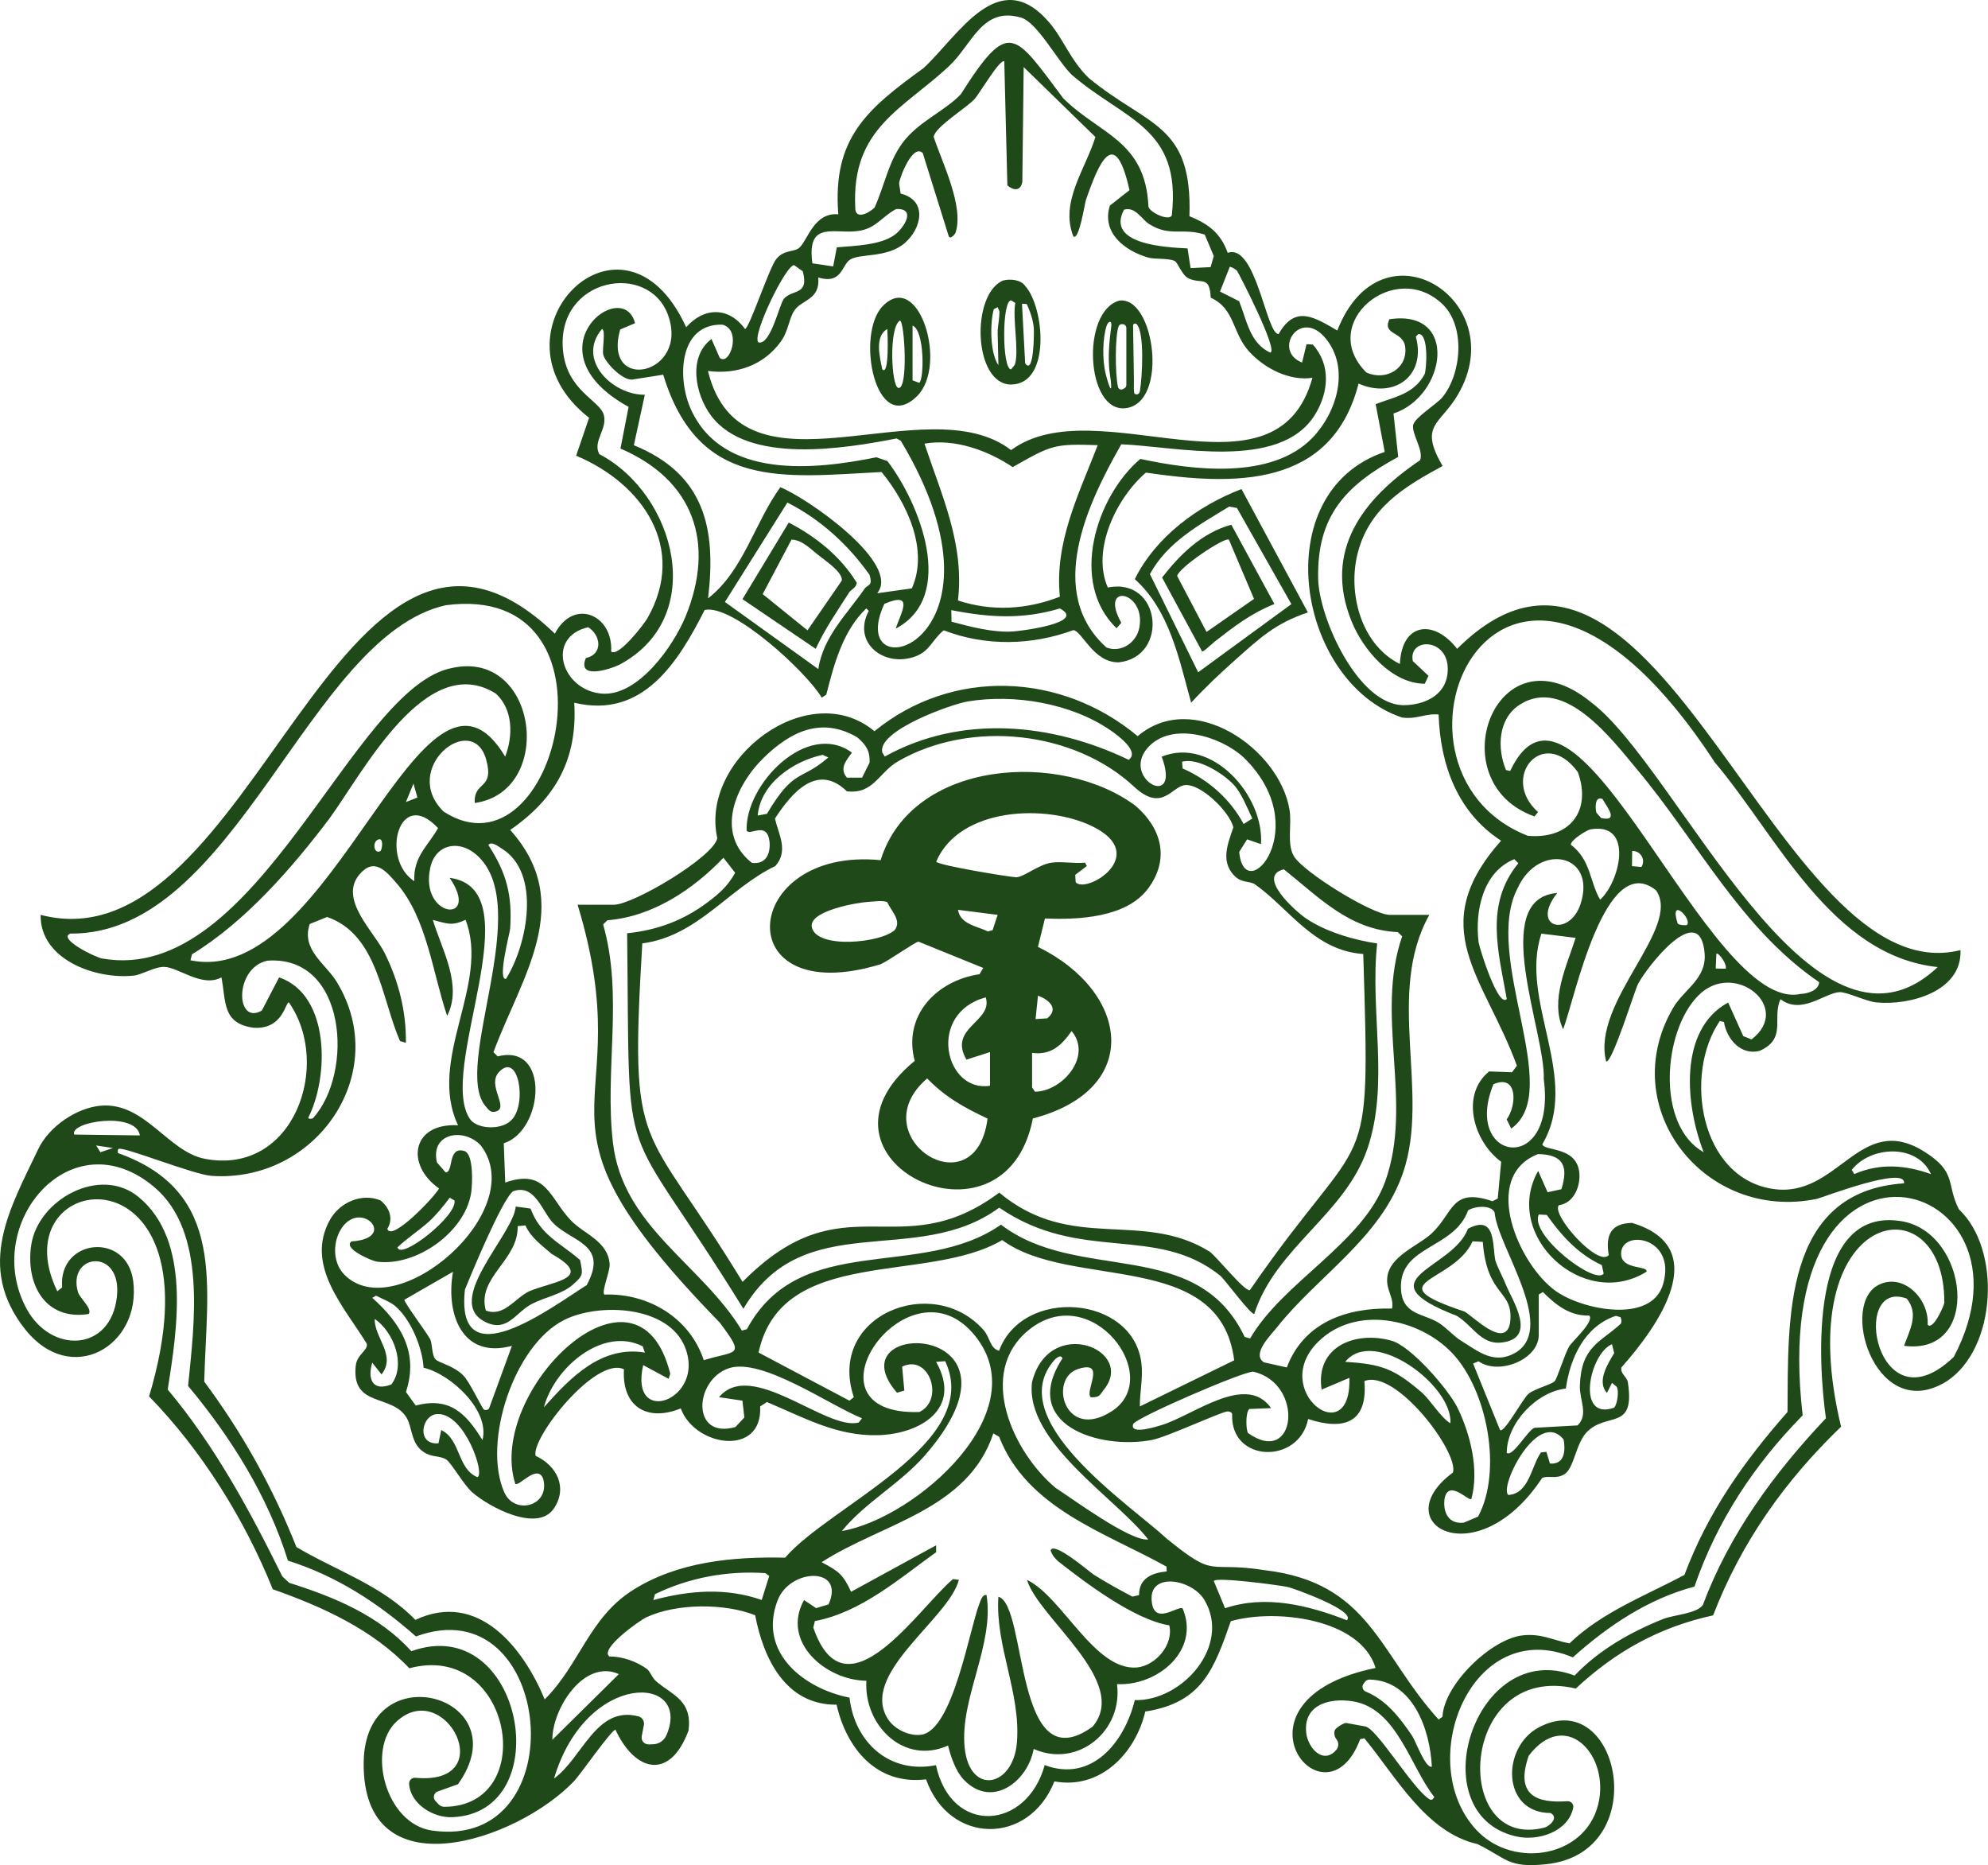 <svg width="2362" height="2216" viewBox="0 0 2362 2216" fill="none" xmlns="http://www.w3.org/2000/svg">
<path d="M1245.58 25.46C1263.28 45.59 1271.43 71.16 1293.53 92.62C1364.1 150.82 1416.88 146.28 1413.21 256.85C1435.67 265.97 1450.25 276.76 1458.68 300.36C1492.36 288.45 1504.65 398.35 1519.25 396.77C1538.96 361.48 1562.25 377.26 1588.9 392.62C1641.48 257.88 1796.85 356.86 1732.58 468.15C1711.54 504.88 1685.15 503.83 1713.96 553.61C1668.75 578.11 1627.15 602.98 1613.2 656.76C1600.94 704.04 1616.81 765.78 1663.23 788.79C1665.52 739.03 1704.04 735.47 1731.23 770.81C1967.79 535.42 2110.95 1184.04 2329.31 1128.68C2331.43 1177.61 2269.35 1194.75 2229.25 1190.82C2216.81 1189.6 2194.12 1178.05 2185.24 1178.65C2167.5 1179.86 2140.2 1205.98 2115.47 1187.01C2105 1209.83 2123.49 1233.59 2090.79 1248.34C2068.62 1254.21 2051.66 1234.64 2048.28 1214.12L2043.35 1212.91C2000.21 1276.21 2019.62 1398.62 2105.77 1412.3C2183.91 1424.7 2209.27 1319.88 2286.09 1367.97C2325.64 1392.73 2311.88 1405.92 2327.42 1436.64C2377.96 1483.86 2372.59 1601.43 2313.2 1640.76C2231.6 1692.04 2186.52 1557.4 2228.75 1528.31C2258.5 1509.28 2292.31 1541.36 2290.28 1573.51C2295.94 1581.28 2309.23 1552.87 2310.11 1547.67C2311.03 1400.88 2124.33 1433.44 2187.44 1694.86C2120.7 1759.15 2068.89 1831.99 2035.42 1918.98C1971.68 1932.89 1919.62 1961.79 1872.26 2005.92C1732.52 1973.38 1723.44 2200.31 1835.29 2171.04C1841.35 2169.13 1852.42 2159.14 1842.26 2153.8C1784.04 2153.64 1783.66 2075.62 1828.43 2051.99C1924.31 2001.38 1965.43 2201.09 1837.07 2214.63C1791.33 2219.46 1790.02 2207.49 1755.36 2190.7C1694.17 2176.84 1658.53 2110.52 1621.03 2065.02L1616.08 2066.04C1574.42 2177.85 1448.6 2019.71 1634.38 1981.45C1616.21 1922.12 1514.41 1910.87 1462.38 1925.93C1442.22 1983.25 1428.38 2022.61 1360.73 2033.28C1349.04 2083.1 1307.13 2126.3 1252.73 2116.22C1222.63 2192.48 1127.75 2191.74 1100.28 2113.78C1041.93 2120.97 1005.87 2077.5 993.95 2025.11C933.62 2025.64 907.1 1970.61 897.22 1918.84C860.85 1904.37 803.41 1904.59 767.81 1921.37C759.68 1925.2 711.71 1959.3 724.16 1967.92C739.22 1967.57 756.56 1973.88 768.75 1982.76C772.36 1985.39 775.01 1993.64 780.18 1997.88C800.57 2014.63 822.37 2020.43 818.1 2055.67C796.66 2114.24 755.3 2106.38 731.25 2054.86C726.57 2054.86 689.26 2108.39 682.23 2115.78C614.37 2187.1 430.29 2249.09 432.1 2093.79C433.63 1962.61 618.96 2015.07 544.09 2119.64L520.05 2128.21C515.4 2129.87 513.94 2135.73 517.28 2139.37L520.89 2143.31C522.71 2145.29 525.27 2146.44 527.96 2146.43C641.55 2145.84 608.38 1949.11 486.35 1981.86C442.73 1935.9 383.74 1909.02 324.08 1887.97C290.76 1804.96 239.67 1723.06 177.13 1658.88C268.56 1353.6 -3.52 1386.14 68.08 1534.01L73.82 1529.37C69.05 1471.46 150.58 1462.66 158.26 1521.81C168.24 1598.73 84.42 1648.63 29.44 1578.63C-28.93 1504.33 11.98 1435.36 45.48 1365.03C58.08 1338.58 90.65 1316.02 119.85 1313.52C172.09 1309.06 199.34 1368.16 243.45 1376.63C349.02 1396.88 395.03 1264.88 343.23 1190.84C338.99 1190.17 336.64 1223.2 301.23 1220.93C263.94 1215.79 268.73 1190.35 263.12 1161.1C240.11 1173.58 212.57 1149.26 195.28 1148.65C184.16 1148.26 168.59 1157.85 159.34 1158.91C114.32 1164.06 47.28 1140.2 48.29 1086.82C302.24 1153.27 402.48 505.91 659.27 752.78C681.57 709.94 728.59 730.22 726.15 773.98C734.78 781.21 765.45 741.04 769.1 734.65C816.98 650.93 763.17 574.28 684.55 541.36L699.91 496.3C571.31 396.1 739.95 223.81 815.26 388.77C836.61 364.51 866.02 364.47 885.2 390.82C890.45 389.7 913.98 317.98 922.25 307.81C931.84 296.03 943.14 300 949.72 294.28C959.6 285.68 966.98 251.97 996.02 254.6C988.78 163.82 1030.4 129.42 1097.3 80.87C1138.48 42.82 1185.85 -42.47 1245.58 25.47V25.46ZM1392.24 255.82C1403.98 150.84 1335.85 142.96 1273.29 88.77C1256.05 71.86 1232.36 26.5 1213.13 20.92C1166.64 7.42 1155.15 52.97 1127.29 78.87C1072.46 129.83 1011.66 152.56 1016.14 245.93C1015.56 262.39 1032.85 252.8 1039.07 246.64C1050.67 221.4 1055.35 192.71 1072.25 169.82C1090.81 144.68 1122.14 132.3 1141.5 112.06C1199.13 21.33 1204.63 38.67 1263.3 116.76C1306.17 159.6 1361.04 166.6 1364.51 245.55C1366.1 252.48 1389.21 263.16 1392.25 255.81L1392.24 255.82ZM1196.88 220.22L1193.21 72.8C1187.32 70.46 1164.07 111.03 1157.53 118.07C1148.22 128.09 1110.61 151.13 1109.31 162.6C1119.12 192.43 1145.84 245.56 1135.21 276.75C1134.88 277.73 1129.5 284.77 1127.27 280.82L1096.33 181.77C1084.47 170.54 1069.2 209.84 1068.23 217.87L1070.09 230.01C1102.31 237.83 1095.15 271.31 1075.09 288.64C1053.77 307.05 1021.17 300.66 1009.64 308.68C999.9 315.46 1000.22 338.05 972.21 329.67C974.45 356.25 953.5 355.5 944.22 368.33C937.3 377.9 937.03 392.75 927.93 405.48C907.61 433.91 875.24 445.16 841.13 440.71C881.32 603.58 1100.38 456.8 1201.3 534.71C1303.14 459.73 1516.02 605.38 1559.35 448.81C1532.18 452.93 1502.57 437.74 1484.3 417.8C1463.67 395.29 1467.7 366.99 1438.48 353.62C1437.18 326.12 1426.99 338.32 1411.62 330.39C1404.21 326.56 1399.51 312.12 1395.8 310.14C1388.96 306.48 1372 308.25 1364.14 305.96C1336.17 297.83 1308.55 276.5 1318.67 244.23L1341.97 225.9C1324.49 147.24 1305.14 194.4 1290.16 237.72C1288.85 241.51 1282.08 286.46 1275.28 280.82C1259.01 239.96 1289.94 200.49 1301.49 162.75L1216.25 79.67L1214.66 216.09C1212.57 227.27 1204.29 226.56 1196.89 220.23L1196.88 220.22ZM989.93 316.49L994.23 293.81C1014.55 292.03 1046.42 291.4 1063.22 278.79C1073.96 270.73 1089.11 247.35 1064.82 248.29C1048.59 256.78 1041.51 270.27 1022.36 273.94C993.15 279.54 958.01 259.72 965.21 312.83L989.92 316.48L989.93 316.49ZM1365.05 265.99C1356.57 260.57 1349.03 245.19 1335.53 249.06C1313.33 290.58 1385.86 293.86 1410.96 295.1L1414.55 318.5L1438.34 317.33L1442.12 304.13L1431.38 278.67C1404.38 270.12 1389.82 281.83 1365.04 265.98L1365.05 265.99ZM943.71 315.08C934.36 313.05 891.86 400.79 901.29 406.83C915.77 410.03 925.87 361.59 931.39 354.98C941.15 343.3 961.63 351.52 953.79 322.28L943.71 315.09V315.08ZM1469.6 321.45C1467.03 319.54 1464.44 317.54 1461.19 316.85L1449.53 346.36L1472.25 357.82C1481.04 379.44 1484.87 407.85 1509.2 418.82C1519.76 417.45 1470.88 322.67 1469.6 321.45ZM736.84 391.42C715.37 467.62 819.39 445.56 793.73 374.34C770.6 310.13 661.52 329.65 668.81 415.26C672.97 464.14 712.15 474.97 717.34 492.72C722.21 509.38 703.69 524.41 712.08 539.48C802.91 587.23 841.54 733.39 736.03 789.61C724.18 795.41 685.16 807.66 696.12 781.68C716.45 777.45 714.31 754.65 698.77 745.13C647.58 756.97 667.31 820.64 715.56 824.03C758.29 827.03 800.12 767.56 814.61 732.17C850.16 645.31 824.48 570.3 737.2 532.88L746.86 483.37C625.97 416.66 739.82 327.13 754.53 383.95L736.85 391.41L736.84 391.42ZM1713.58 472.17C1736.47 444.36 1741.41 388.23 1714.29 361.76C1657.62 306.47 1564.42 384.1 1623.5 442.55C1646.8 453.02 1672.73 437.71 1669.55 412.07C1667.22 393.23 1642.03 398.5 1650.74 379.28C1733.79 366.63 1718.18 470.7 1655.66 491.26L1661.24 542.8C1599.11 576.39 1564.4 612.73 1566.16 687.86C1567.25 734.33 1613.74 837.91 1667.98 837.71C1691.17 837.63 1716.37 826.88 1719.71 801.3C1725.45 757.31 1672.71 755.9 1678.59 785.31L1697.22 802.83L1692.82 812.25C1653.49 812.08 1619.62 772.13 1605.87 738.18C1571.69 653.82 1619.66 592.29 1687.21 546.77C1691.93 535.11 1676.89 515.3 1679.07 504.74C1680.86 496.08 1707.33 479.76 1713.58 472.17ZM845.04 494.04C825.97 468.79 817.06 423.82 845.35 402.75L855.11 425.06C866.9 435.57 881.83 392.14 858.41 385.67C806.38 384.23 804.1 449.93 821.17 486.9C859.36 569.63 967.93 558.12 1041.23 543.23L1054.36 547.71C1092.71 597.85 1136.81 708.36 1064.26 746.81C1069.94 728.43 1087.38 701.85 1050.74 717.33C1000.79 824.9 1215.79 767.1 1070.33 523.72L1065.3 520.87C1002.72 533.06 888.7 551.88 845.05 494.04H845.04ZM1559.41 520.01C1588.34 489.99 1604.06 438.01 1575.5 402.55C1545.05 364.74 1511.23 416.38 1547.02 430.72L1552.35 408.92L1559.79 409.31C1581.77 433.72 1578.63 466.96 1561.86 493.43C1519.83 559.77 1396.88 530.3 1332.24 527.8C1292.41 597.59 1241.56 703.76 1314.75 769.29C1332.49 775.82 1350.49 763.26 1353.75 745.32C1361.63 701.88 1305.02 691.52 1332.28 739.83L1326.63 746.34C1269.95 691.84 1302.24 589.8 1354.86 545.16C1417.19 558.62 1510.86 570.38 1559.41 520V520.01ZM787.97 445.11L751.14 450.92C739.4 451.88 718.99 430.72 716.75 421.31C715.18 414.71 720.04 391.98 715.2 390.83C684.37 427.4 727.94 469.45 766.14 468.92L753.1 528.93C837.54 563.27 851.17 628.26 841.28 710.82C883.29 678.11 896.39 621.3 927.12 578.83C957.28 590.45 1071.4 669.04 1042.23 704.79L1083.39 698.96C1103.98 652.78 1077.13 596.92 1047.39 560.74C930.14 566.85 829.83 582.32 787.96 445.11H787.97ZM686.24 1074.82H729.24C752.41 1074.82 848.08 1017.93 852.24 995.71C831.05 901.55 960.65 803.36 1038.94 868.66C1131.55 793.07 1260.99 798.75 1351.71 874.55C1417.58 818.37 1520.22 889.47 1532.11 961.96C1535.07 979.99 1528.69 1002.13 1537.17 1016.9C1547.94 1035.68 1630.6 1086.83 1651.25 1086.83H1698.25C1645.93 1180.15 1699.3 1297.92 1667.15 1392.73C1640.69 1470.76 1565.24 1515.99 1517.23 1576.81C1509.92 1586.07 1486.66 1608.65 1501.68 1618.4L1528.9 1624.47C1549.11 1570.77 1600.15 1553.17 1653.94 1554.53C1656.55 1541 1646.76 1533.35 1648.23 1517.87C1650.7 1491.85 1685.23 1480.19 1701.35 1464.93C1727.22 1440.44 1724.11 1410.32 1773.26 1427.01L1779.52 1423.84L1783.58 1380.13C1750.87 1356.17 1734.74 1300.93 1769.27 1272.82L1796.5 1273.79L1802.27 1266.04C1763.66 1160.3 1691.58 1102.45 1783.47 998.7C1731.8 965.17 1711.18 908.75 1709.27 848.81C1693.55 847.24 1683.09 854.92 1665.7 852.36C1540.87 810.51 1503.4 585.03 1645.23 536.83L1634.45 480.09C1657.26 471.38 1680.08 468.09 1692.73 444.31C1695.01 437.19 1697.63 396.14 1685.27 396.8L1682.18 399.86C1695.02 446.68 1655.95 474.34 1614.18 455.67C1582.08 580.31 1466.16 576.89 1361.48 561.44C1326.84 591.14 1296.39 653.03 1316.23 697.95C1379.61 685.19 1389.35 780.22 1329.37 786.84C1299.03 787.39 1285.65 749.52 1275.26 748.58C1225.95 766.79 1170.65 767.96 1121.35 748.78C1108.03 759.25 1105.07 773.19 1088.06 779.63C1050.64 793.8 1012.07 763.55 1032.2 725.74L1029.24 722.79C1001.54 749.21 990.97 788.87 981.72 825.28L976.31 828.8C958.87 798.96 870.72 717.24 837.26 724.61C805.81 786.39 764.08 854.42 682.28 834.81C686.3 901.91 660.19 948.68 606.18 985.94C684.76 1073.51 619.34 1160.56 586.29 1249.94L591.33 1254.97C653.95 1238.91 646.04 1343.08 598.53 1358.21L600.29 1404.82C649.13 1387.61 652.89 1423.28 678.3 1449.8C693.84 1466.02 722.59 1474.46 724.36 1501.92C724.9 1510.31 714.15 1535.15 718.18 1537.91C770.25 1536.09 819.64 1565.49 836.15 1615.86C875.69 1603.7 885.96 1612.36 855.04 1571.06C604.32 1313.72 764.76 1333.34 686.28 1074.83L686.24 1074.82ZM1304.24 528.82C1252.22 527.17 1249.75 528.5 1203.24 554.88C1173.68 535.22 1134.53 520.74 1098.42 527.04C1118.81 588.71 1146 645.97 1138.19 713.36C1178.51 726.6 1219.93 724.18 1259.26 708.84C1252.74 644.05 1281.7 587.29 1304.24 528.82ZM1027.04 699.67C1031.1 693.75 1037.28 696.94 1033.15 682.92C1007.75 647.06 974.84 616.96 935.51 597.01L861.31 715.14L972.22 794.81C978.28 755.74 1006.73 729.26 1027.04 699.66V699.67ZM527 964.06C662.03 1052.04 748 689.91 529.43 719.01C365.87 756.15 279.88 1111 83.59 1109.06C68.11 1114.91 112.61 1137.11 121.39 1138.67C306.59 1171.65 418.74 814.72 537.8 793.38C639.32 771.8 659.69 940.35 564.12 953.93C562.36 927.34 587.78 938.85 577.65 902.41C561.29 843.57 475.03 912.87 527 964.06ZM1130.53 738.55C1153.5 744.71 1179.27 751.52 1203.14 750.2C1212.97 749.65 1291.63 739.78 1259.23 722.85C1214.68 736.12 1175.32 733.6 1130.24 724.81L1130.53 738.55ZM2037.42 905.62C1782.65 516.14 1612.11 913.07 1815.18 992.89C1864.54 997.34 1891.46 963.83 1874.74 917.33C1833.87 861.25 1781.41 923.8 1827.41 964.7L1823.18 969.88C1708.43 929.43 1776.73 741.73 1890.07 834C1993.52 910.96 2152.1 1290.41 2302.23 1148.86C2175.63 1135.33 2111.77 993.67 2037.42 905.63V905.62ZM589.1 823.96C506.31 771.89 430.82 918.78 391.15 972.71C346.68 1031.62 291.13 1095.21 228.13 1133.69L226.29 1140.76C395.41 1175.96 502.04 735.34 600.22 898.81C609.77 874.1 609.69 842.79 589.11 823.96H589.1ZM1945.03 914.04C1915.64 879.01 1858.96 802.72 1805.59 837.17C1779.79 853.82 1778.53 888.76 1789.29 914.77L1794.28 915.87C1872.41 751.22 2029.12 1204.99 2139.23 1180.77C2147.31 1180.59 2160.95 1176.63 2161.37 1166.76C2068.11 1103.39 2016.62 999.38 1945.03 914.05V914.04ZM1319.44 867.61C1272.92 835.52 1205.2 824.06 1149.74 833.31C1130.16 836.58 1042.29 867.98 1048.23 893.76L1051.23 898.75C1142.17 848.29 1250.01 858.88 1341.02 902.62C1354.57 892.87 1328.03 873.52 1319.44 867.6V867.61ZM907.51 900.08C873.51 933.13 849.29 990.01 893.2 1024.97C909.92 1027.39 915.61 1014.36 914.3 999.81C911.25 975 891.68 993.03 887.09 986.92C884.97 931.9 959.2 855.35 1012.15 894.05C1005.81 903.13 996.76 912.64 1006.24 923.82H1024.24L1033.19 905.9C1033.78 891.65 1028.61 884.54 1018.3 875.75C975.52 850.99 939.08 869.38 907.5 900.08H907.51ZM1477.44 899.64C1450.1 874.46 1391.19 856.36 1363.22 888.8C1331.69 925.37 1404.12 963.53 1380.27 898.88C1440.09 874.67 1502.16 945.24 1498.22 1002.81L1481.72 997.12L1472.35 1012.09C1478.46 1079.49 1563.21 982.69 1477.44 899.65V899.64ZM1619.72 1133.32C1561.24 1129.25 1531.62 1079.29 1491.32 1050.73C1484.74 1046.07 1475.31 1049.65 1466.14 1039.91C1449.77 1022.51 1459.21 1001.38 1465.36 982.87C1461.12 964.34 1425.96 930.05 1407.37 932.75C1391.82 935.01 1380.3 965.23 1347.46 934.58C1276.88 868.72 1154.01 854.2 1066.9 904.47C1044.13 917.61 1037.74 943.94 1006.14 940.01C970.82 905.68 940.38 942.27 920.72 972.43C925.26 991.52 937.08 1010.93 921.22 1028.8C865.58 1055.47 828.98 1112.14 763.13 1120.71C747.85 1378.32 762.5 1326.47 882.27 1522.81C1003.94 1399.91 1067.47 1505.9 1187.27 1416.81C1273.03 1488.45 1356.29 1436.76 1437.18 1486.87C1445.54 1492.87 1478.8 1534.47 1484.97 1532.7C1625.55 1328.76 1628.35 1413.07 1619.72 1133.32ZM900.25 968.82L911.22 966.8C943.78 911.88 950.91 928.63 984.18 899.81L977.35 896.74C943.14 904.03 903.66 930.22 900.24 968.82H900.25ZM1465.36 931.75C1452.81 918.57 1422.89 899.68 1404.4 904.97L1405.14 912.94C1435.81 926.27 1461.78 949.38 1477.61 978.92L1487.91 972.32C1481.66 959.57 1475.14 942.01 1465.37 931.75H1465.36ZM482.26 952.81L495.93 947.45L491.25 930.88L482.26 952.82V952.81ZM1903.94 949.18C1894.89 945.42 1895.14 959.5 1896.71 965.37L1902.31 971.77C1924.2 976.65 1909.11 958.3 1903.95 949.18H1903.94ZM492.22 1046.81C491.04 1017.68 507.51 1006.27 520.48 983.81C473.93 933.77 451.7 1020.63 492.22 1046.81ZM1889.68 985.26C1885.12 986.18 1865.82 998.11 1866.41 1003.53C1890.3 1021.69 1888.6 1047.36 1901.18 1068.79C1924.99 1047.14 1941.5 976.28 1889.68 985.26ZM452.21 1010.81C453.15 1010.18 456.3 998.61 451.26 996.89C441.05 997.87 444.19 1016.19 452.21 1010.81ZM595.45 1007.62C592.27 1005.71 583.62 998.75 580.24 1003.87C601.84 1037.02 608.89 1063.68 606.07 1103.64C605.75 1108.11 590.61 1165.18 601.22 1162.81C626.39 1122.81 643.87 1036.68 595.45 1007.62ZM592.91 1273.48C577.81 1289.49 605.94 1316.18 588.79 1320.56C582.62 1322.13 580.74 1318.43 577.38 1314.68C535.82 1268.48 637.09 1075.25 565.29 1014.77C544.58 997.32 517.32 1003.05 511.23 1030.81C498.04 1090.91 571.89 1098.34 534.25 1042.83C635.64 1056.18 516.59 1274.69 559.37 1330.69C569.5 1342.21 597.99 1342.12 608.31 1329.89C626.2 1310.92 616.14 1248.85 592.91 1273.48ZM1939.24 1010.88L1938.98 1028.92L1950.21 1029.96C1955.68 1021.42 1949.23 1010.58 1939.23 1010.89L1939.24 1010.88ZM841.04 1071.64C855.24 1060.91 864.42 1052.88 873.47 1036.86L859.54 1018.99C823.43 1056.76 775.35 1088.95 721.67 1093.24L716.6 1098.21C740.9 1183.16 718.06 1271.07 728.29 1357.78C740.08 1457.7 833.45 1501.44 881.51 1580.7L887.42 1579C950.98 1461.28 1093.92 1521.51 1189.31 1454.85C1280.92 1525.05 1421.71 1468.23 1478.83 1588.23L1485.32 1590.02C1524.32 1522.78 1619.35 1476.92 1645.83 1403.4C1679.49 1309.95 1633.23 1206.83 1665.95 1112.28L1660.74 1107.32C1603.23 1104.67 1567.25 1066.01 1525.38 1032.72C1492.33 1040.77 1538.96 1082.25 1551.31 1090.76C1574.49 1106.74 1608.58 1116.74 1636.26 1120.81C1627.38 1201.27 1651.02 1286.83 1624.77 1364.34C1598.17 1442.9 1515.87 1481.56 1490.23 1560.82C1487.06 1563.21 1455.16 1520.17 1450.25 1515.82C1373.54 1453.75 1284.36 1501.29 1187.23 1434.63C1088.92 1507.17 955.13 1432.63 883.24 1554.78C733.53 1312.4 748.77 1409.11 745.11 1108.69C780.88 1105 812.23 1093.42 841.04 1071.65V1071.64ZM1850.23 1060.83C1817.4 1102.23 1864.95 1114.27 1878 1073.58C1897.11 1014.01 1828.22 1000.39 1803.26 1054.83C1760.5 1136.08 1859.12 1295.91 1795.54 1340.68L1790.11 1329.77C1802.12 1313.52 1803.64 1275.42 1774.42 1288.01C1736.74 1379.98 1849.57 1398.29 1834.19 1281.87C1836.49 1226.99 1768.42 1067.22 1850.23 1060.84V1060.83ZM1790.24 1186.8C1780.32 1130.31 1763.72 1074.61 1804 1025.5L1799.21 1020.66C1761.5 1035.98 1752.3 1082.69 1756.75 1119.32C1757.48 1125.3 1779.9 1197.72 1790.24 1186.8ZM514.25 1092.83C524.96 1128.18 549.89 1170.42 531.27 1206.81C514.01 1156.26 507.48 1090.84 471.02 1049.03C458.32 1034.46 444.58 1018.22 427.15 1038.73C401.98 1068.36 444.34 1106.35 457.31 1132.73C473.65 1165.93 482.81 1201.68 482.22 1238.8L475.27 1236.77C453.22 1186.54 448.82 1110.23 388.68 1089.32L368.07 1097.64C357.42 1127.89 386.93 1144.97 399.9 1166.14C466.36 1274.62 375.6 1405.63 251.18 1396.87C230.17 1395.39 148.31 1362.46 141.26 1364.78C139.55 1364.79 139.88 1368.87 140.18 1369.81C270.05 1415.83 245.27 1528.23 242.67 1641.37C287.78 1701.83 324.31 1767.62 352.2 1837.84C399.9 1866.2 454.03 1883.44 493.5 1924.36C568.24 1889.32 621.65 1957.36 647.19 2018.8C688.65 1977.62 699.97 1921.93 751.59 1889.18C805.27 1855.13 870.57 1849.13 932.86 1850.45C985.75 1788.56 1168.73 1714.32 1122.99 1617.03L1112.2 1617.85C1143.79 1673.44 1093.52 1703.57 1043.21 1704.95C994.03 1706.29 954.86 1683.81 911.18 1665.59L903.15 1670.84C906.37 1731.1 825.49 1718.88 808.84 1673.14C768.63 1689.56 738.65 1670.75 741.34 1626.69C707.74 1610.49 630.16 1709.36 636.43 1729.49C661.27 1740.96 674.85 1766.8 658.22 1791.82C638.66 1821.25 581.12 1790.23 561.15 1772.88C550.86 1763.94 536.13 1737.59 530.18 1733.85C522.32 1728.92 513.07 1731.58 503.19 1724.84C488.06 1714.5 490.12 1696.5 483.35 1684.69C466.52 1655.33 417.11 1672.85 422.69 1622.38C424.22 1608.53 437.25 1604.73 435.83 1596.37C409.23 1552.7 362.12 1503.6 391.83 1449.45C403.18 1428.77 429.33 1416.74 452.02 1426.01C462.46 1434.1 467.86 1447.86 460.2 1459.77C465.13 1476.14 518.23 1419.77 521.6 1411.84C481.13 1383.28 489.57 1333.65 544.22 1336.81C507.05 1257.97 582.71 1169.1 553.12 1092.69C536.45 1100.57 530.87 1096.96 514.22 1092.83H514.25ZM1967.48 1057.58C1906.72 1009.1 1870.74 1187.55 1857.21 1222.8C1841.25 1188.41 1861.51 1147.46 1872.03 1114.14L1831.44 1109.11C1804.36 1188.87 1878.79 1281.09 1832.45 1359.39C1834.68 1367.73 1872.16 1361.63 1876.27 1391.76C1878.49 1407.99 1870.47 1429.27 1852.17 1431.74C1842.38 1442.57 1899.03 1506.15 1911.42 1490.93C1907.34 1467.56 1913.79 1453.19 1939.12 1452.77C2036.96 1482.2 1968.94 1576.74 1926.55 1624.32C1924.66 1631.91 1933.07 1635.44 1934.08 1641.97C1943.13 1700.44 1909.46 1676.82 1885.54 1701.1C1871.88 1714.96 1870.4 1744.94 1858.14 1751.71C1847.83 1757.4 1839.83 1752.45 1832.24 1755.81C1754.45 1873.6 1644.38 1809.94 1726.28 1749.31C1733.61 1725.29 1658.01 1625.49 1621.05 1640.72C1625.43 1690.48 1596.33 1699.66 1554.24 1685.73C1543.44 1740.04 1461.58 1737.76 1463.96 1680.11C1463.32 1677.36 1461.41 1677.32 1459.18 1676.71C1454.53 1675.44 1386.81 1707.12 1368.86 1710.58C1305.44 1722.77 1211.22 1692.22 1262.26 1613.86C1261.21 1609.62 1257.55 1611.23 1253.41 1614.98C1189.27 1686.04 1340.95 1786.04 1386.23 1827.83C1446.2 1876.73 1432.95 1854.29 1502.73 1865.33C1627.84 1880.15 1638.06 1964.41 1709.29 2042.79L1713.84 2039.39C1715.74 2000.82 1771.96 1946.79 1809.2 1942.75C1831.4 1940.34 1844.27 1948.25 1864.68 1952.32C1903.74 1914.85 1954.36 1896.06 2001.33 1870.89C2029.33 1796.37 2071.61 1736.68 2123.8 1677.36C2124.74 1568.92 2117.61 1415.41 2262.22 1405.76C2265.13 1384.01 2164.58 1422.98 2158.65 1424.21C2025.84 1451.73 1918.64 1316.24 1987.83 1197.39C2000.64 1175.38 2027.74 1162.91 2025.32 1132.66C2020.09 1067.41 1956.49 1148.81 1945.9 1169.46C1942.38 1176.32 1914.69 1265.4 1908.26 1260.79C1890.48 1190.03 1999 1101.9 1967.47 1057.55L1967.48 1057.58ZM2004.24 1098.81C2011.2 1091.94 1982.72 1063.96 1993.22 1096.84C1994.67 1099.43 2003.66 1099.39 2004.24 1098.81ZM2050.25 1150.81C2052.56 1146.49 2042.81 1131.97 2039.28 1132.83L2038.49 1150.56L2050.25 1150.81ZM371.89 1328.37C420.65 1274.63 412.06 1134.46 317.68 1141.25C278.27 1149.59 279.49 1218.47 311.03 1200.59L331.65 1161.08C392.63 1182.03 390.82 1279.66 366.26 1327.83C366.35 1329.6 370.7 1329.22 371.89 1328.37ZM2024.23 1368.81C2002.74 1314.35 1993.48 1223.3 2053.27 1190.97L2071.21 1230.83L2081.08 1234.77C2131.09 1196.47 2059.49 1139.49 2017.46 1183.04C1975.91 1225.13 1967.25 1336.94 2024.22 1368.8L2024.23 1368.81ZM166.23 1348.83C161.49 1319.81 81.98 1332.46 88.22 1347.82L166.23 1348.83ZM408.99 1514.07C469.86 1576.43 630.44 1438.51 571.29 1360.77C551.26 1339.18 510.92 1345.75 519.15 1380.93L529.41 1392.71C539.17 1393.54 531.45 1361.1 551.74 1367.4C563.06 1370.91 561.32 1407.61 559.75 1417.34C552.15 1464.28 493.73 1505.24 447.35 1498.72C442.15 1497.99 406.97 1483.18 417.54 1474.75C472.84 1471.34 429.81 1425.14 406.52 1458.11C395.1 1474.28 394.83 1499.57 408.99 1514.08V1514.07ZM114.25 1360.83L119.29 1368.83L134.19 1363.81L114.25 1360.82V1360.83ZM2294.23 1394.81C2278.14 1358.53 2222.87 1360.97 2200.12 1389.76L2203.16 1394.75C2233.54 1381.52 2263.91 1383.94 2294.23 1394.81ZM1838.74 1416.35L1855.15 1412.73C1863.73 1385.26 1857.31 1371.49 1827.37 1371.01C1758.56 1397.87 1804.48 1502.92 1848.97 1534.09C1880.36 1556.08 1962.13 1572.9 1975.96 1525.55C1992.49 1468.92 1925.56 1459.52 1926.08 1489.73C1926.41 1508.94 1958.68 1503.14 1956.23 1510.79C1880.49 1557.72 1784.4 1466.99 1827.54 1391L1838.74 1416.35ZM183.04 1410C84.08 1327.07 -22.45 1454.61 31.48 1554.58C60.66 1608.67 131.63 1606.1 138.89 1540.52C145.43 1481.41 78.99 1488.8 92.75 1535.32C94.66 1541.78 110.32 1555.08 105.39 1560.97C53.72 1569.22 30.01 1525.41 37.16 1478.74C45.39 1424.99 118.78 1384.55 164.33 1421.73C227.81 1473.55 210.34 1579.79 199.29 1650.74C255.25 1717.54 296.98 1794.74 335.39 1872.67L343.69 1880.37C397.57 1897.34 450.16 1919.1 488.75 1961.55C621.47 1913.99 664.2 2153.97 537.19 2158.76C514.56 2159.61 487.54 2142.93 486.09 2119.12C485.84 2114.99 489.32 2111.57 493.44 2111.95C595.59 2121.47 529.12 1992.16 471.35 2044.94C435.24 2077.92 457.94 2166.72 513.43 2174.64C686.28 2199.31 658.2 1883.59 494.21 1944.05C449.06 1904.18 399.87 1872.2 342.09 1853.97C318.25 1777.36 274.64 1707.79 223.47 1646.42C230.7 1573.29 246.15 1462.9 183.04 1410.01V1410ZM609.6 1415.18C596.36 1424.82 558.15 1517.76 552.4 1531.97C540.63 1640.01 655 1553.1 697.1 1526.67C723.11 1478.51 680.89 1475.75 658.18 1453.88C644.19 1440.41 636.12 1405.67 609.6 1415.18ZM509.12 1451.69C497.04 1462.43 483.91 1470.78 472.26 1481.78C475.66 1497.74 544.03 1443.97 539.97 1426.04L534.29 1422.84C527.7 1431.95 517.36 1444.37 509.12 1451.7V1451.69ZM2321.37 1611.91C2435.25 1396.21 2097.17 1298.02 2141.81 1681.39C2084.24 1739.93 2039.91 1807.1 2013.23 1884.81C1958.36 1899.36 1910.62 1931.33 1868.76 1968.88C1748.3 1918.44 1678.99 2093.16 1754.15 2173.94C1798.56 2221.67 1888.33 2206.6 1900.1 2137.66C1909.73 2081.21 1858.31 2030.16 1816.3 2085.86C1799.98 2132.56 1825.35 2142.37 1862.36 2139.8C1866.61 2139.5 1870 2143.29 1869.17 2147.47C1863.62 2175.51 1828.08 2187.97 1800.61 2181.44C1686.46 2154.3 1751.95 1945.03 1870.81 1990.51C1899.48 1960.29 1937.17 1938.87 1975.83 1923.38C1988.43 1918.33 2015.65 1917.15 2023.18 1906.73C2054.6 1822.47 2108.14 1749.62 2169.42 1684.86C2160.08 1618.18 2148.43 1432.28 2259.3 1450.75C2339.06 1464.03 2355.08 1610.88 2262.24 1598.79C2268.74 1580.44 2280.4 1560.99 2265.4 1542.65C2197.08 1517.87 2229.51 1700.32 2321.38 1611.89L2321.37 1611.91ZM1734.96 1592.11C1756.52 1605.34 1775.5 1622.57 1802.32 1605.9C1848.73 1574.52 1779.28 1480.61 1775.77 1440.3C1771.29 1430.71 1751.46 1433.02 1744.3 1437.89C1727.5 1484.13 1663.36 1479.29 1664.49 1529.61C1665.24 1562.84 1691.53 1559.85 1710.13 1571.94C1717.95 1577.02 1728.39 1588.08 1734.96 1592.12V1592.11ZM1837.79 1443.3L1828.24 1442.81C1817.02 1467.33 1895.71 1527.26 1905.36 1512.92L1903.15 1502.91C1875.04 1489.88 1855.34 1468.06 1837.79 1443.3ZM1354.26 1670.81L1466.39 1615.98C1449.59 1483.16 1272.14 1533.05 1190.75 1473.18C1101.73 1525.84 928.66 1479.32 901.29 1606.79L1009.21 1663.94L1014.44 1659.8C981.97 1562.72 1107.92 1512.04 1168.33 1579.7C1176.79 1589.18 1175.88 1601.83 1187.04 1604.64C1215 1528.45 1346.77 1538.38 1356.21 1619.86C1358.19 1636.91 1354.17 1653.96 1354.27 1670.81H1354.26ZM608.25 1598.82C548.77 1614.91 529.4 1560.66 538.22 1510.82L480.43 1544.08C479.88 1546.83 507.38 1583.77 511.12 1590.94C513.73 1595.94 512.87 1609.74 517.34 1614.72C521.25 1619.07 538.71 1622.19 550.28 1633.78C558.46 1641.96 573.01 1674.05 575.3 1674.76C577.47 1675.43 579.98 1675.06 581.22 1672.8L608.24 1598.82H608.25ZM1828.24 1537.82V1585.82C1828.24 1615.21 1780.68 1634.15 1756.72 1617.17L1750.24 1619.87L1782.26 1698.83C1787.14 1703.01 1809.45 1661.13 1816.16 1655.73C1823.86 1649.53 1843.51 1644.78 1847.21 1640.79C1850.11 1637.66 1859.17 1608.33 1864.24 1599.71C1868 1593.32 1894.65 1569.82 1888.25 1562.84C1865.01 1563.47 1848.64 1550.29 1833.15 1534.89L1828.25 1537.84L1828.24 1537.82ZM469.53 1551.54C463.36 1546.28 454.03 1543.06 446.84 1539.21L442.27 1541.78C476.14 1571.85 497.8 1606.93 482.29 1653.63L493.97 1669.74C534.23 1659.01 553.79 1679.1 573.22 1710.8C582.5 1675.43 535.18 1632.09 503.27 1624.8C501.86 1600.84 488.2 1567.46 469.54 1551.53L469.53 1551.54ZM612.27 1762.81C577.05 1652.93 757.71 1476.36 796.34 1631.92L794.39 1637.98L764.2 1621.7C747.01 1696.8 839.16 1662.84 813.83 1600.24C793.88 1550.95 711.91 1547.32 670.43 1568.01C610.64 1597.84 572.85 1713.49 599.18 1772.89C611.31 1800.26 654 1789.47 645.35 1756.72C638.29 1738.51 617.13 1766.07 612.28 1762.81H612.27ZM1000.26 1818.8C1087.29 1804.04 1236.72 1674.66 1155.13 1582.93C1075.88 1493.83 945.96 1681.88 1092.25 1677.44C1122.67 1662.89 1103.99 1607.83 1071.84 1623.53L1074.46 1651.92L1065.72 1654.51C988.31 1565.05 1239.57 1568.17 1098.2 1729.78C1068.68 1763.06 1027.48 1785.27 1000.25 1818.8H1000.26ZM1925.81 1572.43C1926.91 1569.79 1926.59 1567.22 1925.34 1564.72L1919.77 1563.18C1882.76 1575.66 1865.52 1612.99 1860.44 1649.53C1825.38 1653.52 1790.19 1690.94 1790.21 1725.95C1797.13 1731.33 1814.19 1700.52 1822.82 1696.2L1874.34 1693.33C1887.77 1680.68 1876.47 1662.71 1877.08 1646.15C1878.62 1599.36 1900.99 1595.25 1925.81 1572.44V1572.43ZM1310.98 1651.56C1305.86 1658.93 1305.74 1659.7 1296.13 1659.99C1287.91 1653.13 1315.62 1615.11 1280.76 1626.36C1245.52 1637.73 1264.66 1712.68 1320.92 1676.51C1384.19 1635.83 1296.73 1519.64 1222.35 1579.94C1159.59 1630.82 1203.89 1725.74 1254.34 1767.65C1273.32 1779.83 1343.22 1831.5 1364.22 1828.81C1326.64 1780.13 1217.24 1712.94 1226.21 1641.78C1246.66 1561.31 1351.01 1603.75 1310.97 1651.56H1310.98ZM442.28 1618.82C436.38 1638.21 442.56 1653.6 465.05 1644.62C482.67 1621.15 467.72 1582.3 445.23 1566.83C444.45 1588.98 471.26 1609.94 453.28 1632.81L442.28 1618.82ZM1725.5 1607.56C1685.88 1565.73 1610.46 1550.43 1566.29 1593.86C1507.01 1652.15 1606.05 1725.52 1603.23 1636.81L1570.26 1650.8C1562.49 1599.7 1610.16 1580.66 1653.35 1592.71C1676.41 1599.14 1721.01 1650.55 1731.7 1672.36C1747.13 1703.87 1757.62 1746.41 1748.16 1780.75C1745.1 1783.9 1721.31 1756.81 1716.4 1779.96C1713.97 1796.31 1721.07 1811.11 1739.19 1808.84L1756.14 1801.69C1785.31 1747.49 1767.12 1651.48 1725.5 1607.54V1607.56ZM763.64 1599.41C716.68 1575.34 658.74 1624.31 646.24 1671.82C678.49 1635.61 714.81 1598.3 766.23 1606.81L763.64 1599.41ZM1917.72 1672.29C1921.33 1669.23 1924.04 1652.41 1920.73 1647.32L1915.28 1642.83L1909.24 1654.77C1896.85 1640.98 1910.26 1620.33 1917.86 1607.38L1915.25 1596.88C1888.54 1607.75 1871.78 1688.46 1917.71 1672.29H1917.72ZM1689.03 1654.01C1699.09 1662.59 1711.69 1683.92 1723.24 1690.82C1726.51 1646.41 1631.92 1575.65 1598.29 1617.82C1642.41 1620.49 1656.82 1626.54 1689.03 1654.01ZM1024.22 1684.86C986.15 1669.79 905.04 1612.19 865.87 1625.46C824.77 1639.38 820.85 1710.25 873.72 1695.29L884.38 1683.97L882.11 1663.94L854.28 1659.81C892.77 1613.44 982.1 1700.32 1020.28 1689.87L1024.21 1684.86H1024.22ZM1482.75 1702.34C1540.4 1743.41 1550.33 1643.2 1488.92 1629.51C1478.34 1628.6 1348.72 1684.47 1346.31 1691.89C1341.95 1705.31 1375.77 1694.23 1379.54 1693.12C1417.4 1681.96 1480.24 1630.25 1510.25 1672.8L1484.25 1673.83C1479.82 1678.12 1480.24 1697.69 1482.75 1702.34ZM524.26 1698.83C547.64 1710.28 543.21 1744.94 567.19 1754.82C576.65 1751.34 552.36 1679.81 520.49 1679.81C500.42 1679.81 494.2 1716.97 520.95 1714.6L524.26 1698.83ZM1830.82 1725.47L1837.32 1724.74L1841.54 1738.6C1859.12 1740.2 1860.07 1722.92 1857.85 1710.21C1827.43 1672.39 1780.39 1767.12 1792.15 1775.97C1816.77 1774.44 1819.32 1741.91 1830.82 1725.46V1725.47ZM1385.95 1861.06C1313.13 1820.58 1220.11 1791.89 1187.13 1706.89L1180.21 1702.83C1149.91 1794.19 1047.66 1809.58 976.2 1855.86C996.15 1866.37 1001.64 1870.16 1011.18 1891L1112.23 1835.76L1112.29 1843.93C1067.99 1875.69 1023 1915.38 968.16 1925.79L966.31 1933.51C1004.64 2044.61 1091.16 1910.48 1132.26 1875.91L1139.27 1876.79C1127.29 1923.45 1019.9 1988.86 1055.32 2042.69C1063.14 2054.57 1081.03 2062.99 1095.05 2060.71C1132.27 2054.65 1151.7 1935.93 1163.6 1905.25C1164.85 1902.03 1167.13 1893.71 1172.15 1894.84C1181.61 1954.24 1140.24 2017.56 1146.12 2075.89C1151.95 2133.69 1204.01 2123.28 1208.25 2069.89C1212.94 2010.8 1182.34 1955.53 1186.2 1896.84C1221.03 1906.29 1204.36 2118.99 1298.13 2051.2C1343.15 1998.08 1233.89 1922.43 1220.2 1876.84C1262.29 1896.97 1300.76 1985.56 1351.22 1980.87C1373.45 1978.41 1394.59 1953.43 1389.28 1930.84C1347.75 1924.34 1288.89 1879.66 1257.23 1854.78C1252.83 1850.61 1250.27 1847.71 1248.27 1841.79C1251.96 1830.4 1294.65 1867.61 1299.76 1870.81C1314.55 1880.09 1329.96 1888.59 1345.41 1896.75L1353.32 1894.92C1353.32 1874.96 1368.44 1868.54 1386.19 1866.78L1385.94 1861.05L1385.95 1861.06ZM776.26 1900.81C819.12 1889.29 862.5 1885.83 904.99 1900.71L913.99 1872.12L909.24 1868.82C864 1865.81 818.87 1874.06 778.25 1893.82L776.26 1900.8V1900.81ZM1144.97 2114.1C1135.46 2104.1 1129.68 2086.85 1126.38 2073.64C1074.06 2097.28 1026.1 2049.6 1029.38 1996.69C980.77 1996.11 927.81 1950.23 955.3 1900.81L969.65 1910.41L984.41 1905.97C1004.87 1860.61 938.52 1862.59 923.81 1901.38C900.38 1963.16 955.06 2006 1009.34 2016.73C1015.4 2070.07 1057.08 2107.89 1112.03 2096.97C1130.18 2180.72 1219.89 2174.38 1241.24 2096.87C1297.21 2117.98 1336.18 2069.51 1348.27 2019.69C1404.63 2021.02 1463.02 1955.09 1431.14 1900.93C1416.51 1876.08 1366.93 1867.52 1368.22 1899.69C1369.57 1933.57 1400.18 1906.35 1405.17 1910.9C1426.13 1960.44 1375.7 2003.07 1327.14 2000.69C1334.41 2056.27 1280.67 2100.93 1228.15 2077.7C1221.12 2116.58 1178.36 2149.21 1144.98 2114.11L1144.97 2114.1ZM1600.23 1924.81C1611.96 1913.58 1536.62 1886.82 1530.64 1885.43C1520.34 1883.04 1443.91 1873.07 1442.12 1878.19L1455.53 1910.52C1503.73 1894.31 1554.62 1906.99 1600.24 1924.81H1600.23ZM656.27 2066.82L735.31 1988.76C693.61 1970.24 656.05 2030.23 656.27 2066.82ZM1621.63 1998.11L1620.01 2000.31C1617.66 2003.5 1618.96 2008.02 1622.62 2009.52C1646.95 2019.45 1663.31 2040.6 1677.86 2062.2C1682.09 2068.49 1693.5 2100.81 1701.21 2098.8C1699.15 2054.62 1678.67 1996.26 1627.3 1995.28C1625.06 1995.24 1622.95 1996.32 1621.62 1998.12L1621.63 1998.11ZM770.65 2072.28L775.7 2072.17C782.7 2072.01 789.01 2067.83 791.79 2061.41C823.02 1989.37 696.66 1983.61 658.26 2112.8C691.91 2088.78 708.25 2025.7 758.57 2039C763.07 2040.19 765.88 2044.68 765 2049.26L762.45 2062.59C761.48 2067.69 765.45 2072.39 770.65 2072.28ZM1585.83 2055.66C1586.67 2052.79 1596.25 2046.81 1599.25 2046.81L1621.25 2050.81C1634.76 2050.81 1678.49 2125.72 1698.75 2137.69C1700.07 2138.47 1701.76 2138.14 1702.67 2136.91L1704.2 2134.85C1675.6 2099.03 1659.83 2029.26 1607.01 2021.06C1577.62 2016.49 1546.43 2026.37 1552.42 2061.66C1557.26 2082.1 1575.1 2094.61 1587.98 2078.42C1590.81 2074.86 1590.74 2069.79 1587.91 2066.23C1585.54 2063.25 1584.77 2059.31 1585.84 2055.66H1585.83Z" fill="#20491A"/>
<path d="M1349.5 957.56C1380.28 984.28 1389.91 1020.45 1364.3 1055.28C1338.69 1090.11 1281.5 1092.87 1241.54 1091.1L1233.19 1124.88C1341.88 1178.01 1358.68 1294.27 1227.16 1328.71C1194.26 1499.33 944.23 1376.84 1086.8 1260.31C1072.47 1206.34 1112.8 1164.84 1163.77 1157.32L1168.22 1149.87L1091.33 1118.67C1088.28 1118.32 1054.56 1142.17 1046.02 1145.56C863.28 1201.1 879 1005.32 1046.31 1021.85C1083.56 901.85 1261.38 891.33 1349.51 957.54L1349.5 957.56ZM1249.24 1024.82C1261.35 1023.13 1276.7 1026.06 1289.24 1024.82L1291.26 1028.82L1277.5 1039.33L1278.02 1047.98C1290.33 1062.69 1367.29 1015.9 1298.23 981.82C1243.13 954.63 1139.94 958.88 1112.33 1023.6C1114.25 1028.05 1202.61 1042.38 1207.56 1042.17C1216.66 1041.77 1234.33 1026.9 1249.23 1024.82H1249.24ZM1031.8 1071.38C1019.24 1071.94 960.56 1082.05 964.54 1101.38C969.99 1127.82 1046.91 1120.29 1063.15 1104.75C1071.55 1093.36 1058.67 1082.19 1054.24 1071.82C1049.21 1069.21 1037.81 1071.11 1031.8 1071.38ZM1138.26 1080.85C1140.85 1098.15 1161.29 1100.32 1173.77 1106.5L1179.36 1105L1185.32 1086.82L1138.26 1080.85ZM1230.39 1210.66L1244.19 1209.76C1258.92 1198.12 1245.71 1187.34 1233.24 1182.8L1230.39 1210.67V1210.66ZM1176.24 1289.82V1249.82L1148.27 1258.81C1126.04 1220.55 1180.28 1213.81 1171.18 1184.82C1100.58 1203.96 1122.87 1298.48 1176.24 1289.81V1289.82ZM1226.24 1250.82V1291.82L1229.68 1296.91C1262.11 1296.59 1298.22 1254.96 1273.24 1224.87C1261.14 1241.84 1249.18 1253.65 1226.24 1250.83V1250.82ZM1101.6 1281.13C1021.5 1350.01 1159.07 1439.41 1173.35 1328.83C1145.64 1315.87 1123.09 1303.32 1101.6 1281.13Z" fill="#20491A"/>
<path d="M1467.5 784.08C1449.22 800.35 1431.81 816.75 1415.24 834.77C1400.85 783.03 1389.87 725.33 1348.28 688C1373.08 637.86 1423.29 600.78 1475.04 580.99L1553.96 727.54C1515.05 740.49 1496.46 758.32 1467.5 784.08ZM1469.65 603.45L1460.39 601.81C1425.05 623.42 1386.98 643.91 1366.25 682.02L1423.59 798.62L1534.31 717.68L1469.65 603.45Z" fill="#20491A"/>
<path d="M1048.92 363.48C1091.66 319.86 1126.96 434.26 1089.3 470.87C1040.14 518.67 1016.15 396.92 1048.92 363.48ZM1069.24 380.87C1055.82 388.6 1058.93 458.96 1067.28 460.82C1079.45 463.52 1074.75 381.13 1069.24 380.87ZM1084.24 386.82V451.82L1092.22 454.82C1098.13 450.24 1098.59 392.33 1084.24 386.82ZM1054.23 390.83C1038.89 399.54 1045.26 424.2 1048.26 438.81C1056.75 447.3 1054.61 394.91 1054.23 390.83Z" fill="#20491A"/>
<path d="M1329.73 357.15C1371.83 351.11 1389.05 478.92 1337.31 484.91C1290.28 490.36 1284.07 370.14 1329.73 357.15ZM1333.4 385.07L1332.62 385.11C1330.98 385.2 1329.57 386.25 1329.01 387.79C1324.76 399.38 1324.8 444.1 1328.29 459.58C1328.91 462.33 1332.07 463.64 1334.47 462.15L1336.25 461.05C1337.49 460.28 1338.24 458.93 1338.24 457.48V389.67C1338.24 387.03 1336.03 384.93 1333.39 385.07H1333.4ZM1348.24 467.82C1351.02 469.54 1353.79 467.9 1354.34 464.68C1357.08 448.66 1360.24 394.64 1350.36 385.01C1348.83 383.51 1346.24 384.63 1346.24 386.78L1347.24 450.83C1347.39 457.94 1346.56 466.8 1348.24 467.83V467.82ZM1313.9 444.95C1320.06 468.59 1321.9 465.32 1318.69 444.3C1315.25 421.82 1319.47 395.87 1320.4 387.11C1321.09 380.6 1316.94 380.78 1314.85 386.96C1310.17 400.82 1309.27 427.17 1313.9 444.95Z" fill="#20491A"/>
<path d="M1191.67 333.26C1200.17 331.11 1212.81 332 1218.19 339.86C1240.99 365.33 1248.98 456.61 1201.12 456.82C1156.5 456.43 1153.26 349.81 1191.66 333.26H1191.67ZM1206.24 431.82C1210.53 414.16 1203.04 379.46 1206.24 359.82L1201.28 356.83C1190.18 357.42 1190.57 438.64 1201.24 438.77C1202.81 437.12 1205.76 433.77 1206.24 431.82ZM1219.94 361.16L1214.25 360.83L1218.03 431.65C1228.59 446.65 1228.69 394.06 1228.3 389.75C1227.37 379.6 1224.02 370.31 1219.94 361.16ZM1180.73 367.36C1176.28 383.49 1175.96 418.88 1186.24 433.82L1185.35 395.72C1185.24 394.82 1185.46 390.1 1185.88 387.32C1186.82 381.17 1187.83 370.62 1187.28 369.38L1185.25 364.88L1180.73 367.36Z" fill="#20491A"/>
<path d="M1789.12 1525.96C1796.6 1544.73 1827.81 1590.56 1783.25 1594.97C1759.53 1597.32 1749.47 1574.44 1730.87 1563.2C1617.19 1519.19 1726.23 1508.39 1744.11 1459.69C1777.45 1442.27 1772.91 1478.33 1776.66 1497.41C1779.43 1506.09 1785.7 1517.39 1789.12 1525.96ZM1761.75 1475.32L1749.62 1474.64C1727.31 1524.57 1632.61 1522.25 1739.98 1558.08C1749.61 1563.09 1788.4 1603.49 1794.14 1571.65C1799.21 1531.58 1766.69 1542.05 1761.75 1475.31V1475.32Z" fill="#20491A"/>
<path d="M1009.04 703.58C994.95 725.66 980.15 746.81 969.19 770.82L882.14 711.78L937.13 620.79C969.39 637.51 998.7 660.93 1017.85 692.12C1018.03 697.76 1010.82 700.76 1009.03 703.57L1009.04 703.58ZM975.32 661.7C964.5 653.98 954.51 641.61 940.42 641L906.19 705.81L959.4 748.82L1000.25 689.59C1000.9 679.82 982.86 667.81 975.32 661.7Z" fill="#20491A"/>
<path d="M681.14 1525.69C667.92 1537.71 647.56 1540.78 631.61 1549.18C612.46 1559.26 602.95 1582.92 577.28 1570.77C525.58 1546.31 609.95 1467.1 612.75 1433.34L630.35 1435.73C642.2 1467.61 665.51 1476.29 689.21 1496.86C692.66 1514.36 693.11 1514.82 681.15 1525.69H681.14ZM655.45 1489.62C644.07 1479.57 631.03 1470.73 624.26 1455.76L615.03 1456.62C616.25 1497.23 566.23 1517.29 577.23 1556.83C598.27 1564.99 611.3 1542.61 628.51 1534.09C657.45 1521.82 707.4 1518.91 655.45 1489.62Z" fill="#20491A"/>
<path d="M1443.45 762C1440.55 764.25 1430.01 774.55 1428.23 773.88L1380.69 686.08C1402.1 658.57 1428.13 632.81 1462.98 623.35L1514.14 717.52C1485.54 729.19 1467.05 743.7 1443.46 762H1443.45ZM1460.05 640.99C1454.56 638.02 1400.29 674.41 1398.62 684.25L1433.52 750.71L1489.93 711.46L1460.05 640.99Z" fill="#20491A"/>
</svg>
